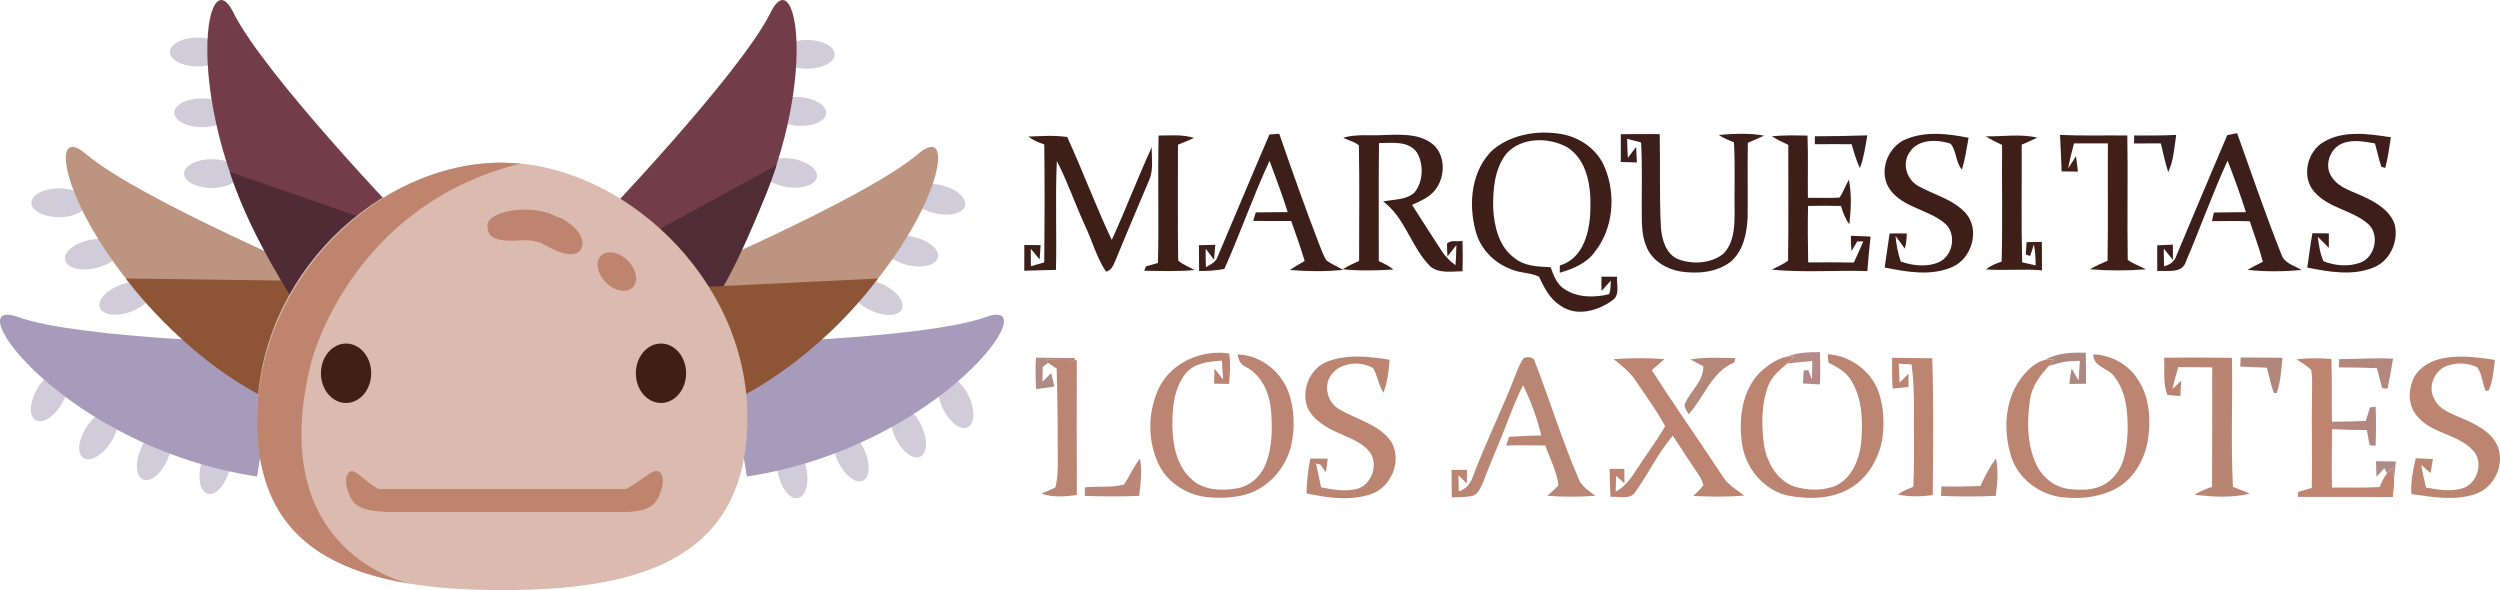 <?xml version="1.0" encoding="UTF-8"?>
<svg xmlns="http://www.w3.org/2000/svg" viewBox="0 0 702.6 165.84">
  <defs>
    <style>
      .cls-1 {
        fill: #3e1f18;
      }

      .cls-2 {
        fill: #401d15;
      }

      .cls-3 {
        fill: #b2877b;
      }

      .cls-4 {
        fill: #411e16;
      }

      .cls-5 {
        fill: #ad8c87;
      }

      .cls-6 {
        fill: #b3877e;
      }

      .cls-7 {
        fill: #ba8674;
      }

      .cls-8 {
        fill: #bb8572;
      }

      .cls-9 {
        fill: #b58778;
      }

      .cls-10 {
        fill: #bf846e;
      }

      .cls-11 {
        fill: #dbbaaf;
      }

      .cls-12 {
        fill: #ac8881;
      }

      .cls-13 {
        fill: #bb8571;
      }

      .cls-14 {
        fill: #372024;
      }

      .cls-15 {
        fill: #bc8471;
      }

      .cls-16 {
        fill: #4f2c35;
      }

      .cls-17 {
        fill: #be8470;
      }

      .cls-18 {
        fill: #ba8573;
      }

      .cls-19 {
        fill: #bf846f;
      }

      .cls-20 {
        fill: #bc9480;
      }

      .cls-21 {
        fill: #8d5535;
      }

      .cls-22 {
        fill: #502d36;
      }

      .cls-23 {
        fill: #d1ccd9;
      }

      .cls-24 {
        fill: #723d49;
      }

      .cls-25 {
        fill: #bc8472;
      }

      .cls-26 {
        fill: #b98572;
      }

      .cls-27 {
        fill: #3d1e19;
      }

      .cls-28 {
        fill: #a79bbc;
      }

      .cls-29 {
        fill: #3e1e18;
      }

      .cls-30 {
        fill: #b48a89;
      }

      .cls-31 {
        fill: #b4877d;
      }

      .cls-32 {
        fill: #372025;
      }

      .cls-33 {
        fill: #b98677;
      }

      .cls-34 {
        fill: #3d1f18;
      }

      .cls-35 {
        fill: #3c1f1b;
      }

      .cls-36 {
        fill: #3d1e1b;
      }

      .cls-37 {
        fill: #af8b83;
      }

      .cls-38 {
        fill: #3f1f18;
      }

      .cls-39 {
        fill: #3c1f19;
      }

      .cls-40 {
        fill: #3d1e18;
      }

      .cls-41 {
        fill: #b78777;
      }

      .cls-42 {
        fill: #3c1f1a;
      }
    </style>
  </defs>
  <g id="Capa_1" data-name="Capa 1">
    <path class="cls-39" d="M356.77,37.79c.91-.07,1.83-.13,2.75-.19,3.69,10.63,7.42,21.26,11.5,31.76,.54,1.32,1,2.7,1.81,3.89,1.43,1.02,3.09,1.68,4.6,2.59-4.95,.53-9.96,.44-14.91,.04,1.33-.93,2.74-1.72,4.14-2.53-1.13-3.79-2.47-7.52-3.78-11.24-3.56,0-7.12,.02-10.68-.02,.18-.59,.54-1.8,.72-2.4,2.99-.06,5.98-.02,8.98-.08-1.56-4.85-3.31-9.63-5.11-14.4-4.64,9.94-8.2,20.36-12.7,30.37-2.34,.46-4.72,.61-7.1,.58-.04-2.42-.04-4.83-.05-7.24,1.53-.06,3.06-.1,4.6-.12-.1,1.39-.22,2.79-.35,4.18-.79-1.03-1.55-2.09-2.35-3.1-.02,1.73,0,3.46,.08,5.2,1.29-.74,2.79-1.39,3.28-2.93,4.88-11.44,9.63-22.95,14.58-34.36Z"/>
    <path class="cls-40" d="M419.7,41.99c5.21-4.27,12.45-5.44,18.97-4.34,5.35,.87,10.4,4.42,12.39,9.56,3.1,7.56,2.35,16.86-2.73,23.4-2.31,3.36-6.2,4.96-9.98,6.03,0-.51,.02-1.52,.03-2.03,6.74-1.97,8.49-9.75,8.58-15.9,.22-6.18-.81-13.58-6.39-17.27-5.26-2.95-12.99-2.97-17.23,1.75-3.37,4.34-3.8,10.15-3.69,15.45,.29,5.09,1.65,10.81,6.05,13.93,2.83,2.31,6.63,2.33,10.09,2.53,.81,2.32,1.77,4.86,3.97,6.22,3.67,2.35,8.34,2.38,12.46,1.35,.52-1.2,.35-2.56,.5-3.82-.89,.96-1.74,1.95-2.62,2.92-.04-1.34-.03-2.68-.02-4.02l4.38,.02c-.2,2.22,.91,5.17-1.33,6.65-4.11,2.99-10.24,4.69-14.68,1.39-2.95-1.86-4.48-5.03-5.94-8.06-2.55-1.22-5.58-.97-8.16-2.22-4.67-1.79-8.42-5.8-9.66-10.68-2.08-7.74-1.17-17.17,4.99-22.87Z"/>
    <path class="cls-35" d="M455.51,37.72c3.64-.07,7.28-.05,10.93-.03,.21,8.87-.13,17.75,.37,26.61,.33,3.37,1.55,7.34,5.04,8.63,3.98,1.41,8.92,1.13,12.36-1.51,2.97-2.82,3.26-7.26,3.28-11.11-.11-6.77,.2-13.56-.18-20.32-1.48-.58-2.95-1.19-4.28-2.07,4.22-.34,8.55-.58,12.74,.2-1.5,.73-3.04,1.34-4.56,2.01-.12,6.99,.04,13.98-.06,20.97-.19,4.49-1.21,9.43-4.79,12.49-3.98,3.01-9.34,3.44-14.12,2.7-3.88-.68-7.79-2.94-9.4-6.67-1.59-3.42-1.41-7.29-1.44-10.97-.04-6.2,.18-12.42-.2-18.61-1.3-.36-2.61-.7-3.9-1.03,.02,1.78,.07,3.57,.2,5.36,.77-1.03,1.52-2.06,2.32-3.06,.08,1.44,.15,2.89,.21,4.34-1.51-.03-3.01-.07-4.52-.12,.02-2.6,0-5.21,0-7.81Z"/>
    <g>
      <path class="cls-27" d="M535.74,39.08c5.54-2.27,11.79-1.5,17.51-.36-.54,3-.99,6.02-1.86,8.95-1.84-2.06-1.49-5.28-3.18-7.27-3.89-1.32-9.44-1.37-11.73,2.69-1.93,3.14-.57,7.33,2.53,9.13,4.47,2.53,9.88,3.74,13.44,7.7,4.08,4.57,1.76,12.65-3.68,15.07-6.05,2.7-12.87,1.44-19.11,.19,.46-3.19,.95-6.37,1.39-9.56,1.61-.03,3.22-.04,4.83,0-.07,1.44-.12,2.88-.57,4.26-.86-1.19-1.67-2.4-2.59-3.53,.21,2.43,.67,4.85,1.47,7.15,3.44,1.21,7.47,1.64,10.88,.11,3.94-1.95,4.87-8.1,1.39-10.93-4.6-3.84-11.5-4.29-15.23-9.3-3.52-4.78-.87-12.19,4.51-14.3Z"/>
      <path class="cls-27" d="M497.93,38.3c3.33-.34,6.69-.25,10.05-.19,.22,5.83,.04,11.65,.11,17.49,2.95-.05,5.91,.12,8.86-.07,1.15-1.52,1.66-3.41,2.66-5.03,.82,4.12,.59,8.38,.13,12.54-1.13-1.55-1.83-3.33-2.34-5.16-3.09-.08-6.18-.07-9.27,0-.11,5.29-.06,10.58,.04,15.87,4.28-.04,8.56-.03,12.84,.03,.9-1.96,1.81-3.93,2.64-5.92-.42,0-1.27,0-1.69,0-.53,.91-1.08,1.82-1.63,2.71-.11-1.43-.15-2.87-.15-4.3,1.83,.07,3.67,.11,5.52,.2-.33,3.23-.66,6.48-.9,9.72-8.94-.29-17.93,.47-26.83-.41,1.51-.86,3.18-1.45,4.55-2.53,.16-10.85,.02-21.69,.06-32.54-1.6-.72-3.17-1.48-4.64-2.43Z"/>
    </g>
    <path class="cls-42" d="M625.94,37.98c.92-.19,1.85-.37,2.78-.56,4.07,11.38,7.96,22.82,12.43,34.05,.81,2.56,3.65,3.15,5.69,4.41-5.05,.46-10.17,.51-15.21-.04,1.41-.81,2.86-1.55,4.32-2.27-1-3.86-2.42-7.59-3.68-11.38-3.54-.11-7.09-.08-10.63-.04,.14-.6,.42-1.82,.55-2.42,3-.07,6.01-.06,9.01-.11-1.57-4.88-3.3-9.71-5.16-14.5-4.25,9.35-7.72,19.03-11.74,28.47-1.07,3.4-5.33,2.35-8.03,2.59-.02-2.41,0-4.82,0-7.23,1.46-.08,2.92-.15,4.39-.2,.03,1.43,.04,2.86,.03,4.3-.9-1.04-1.73-2.13-2.57-3.19,0,1.65,0,3.3,.06,4.96,1.65-.34,2.99-1.38,3.5-3.02,4.73-11.29,9.47-22.57,14.27-33.83Z"/>
    <path class="cls-36" d="M653.08,39.87c5.68-3.35,12.65-2.22,18.85-1.3-.42,2.88-.85,5.79-1.56,8.62-.28-.08-.83-.24-1.11-.32-.73-2.16-1.19-4.38-1.8-6.57-3-.49-6.21-1.18-9.13,0-3.61,1.37-5.29,6.42-2.93,9.56,2.09,3.12,5.96,3.94,9.13,5.52,3.45,1.63,7.2,3.86,8.47,7.68,1.17,4.71-1.25,10.17-5.81,12.07-5.96,2.49-12.63,1.28-18.75,.07,.45-3.23,.87-6.45,1.44-9.66,1.53,.02,3.07,.03,4.62,.05,.02,1.35,0,2.71,0,4.07-1.05-1.03-2.07-2.1-3.11-3.13,.29,2.33,.63,4.72,1.61,6.89,3.26,1.27,7.06,1.61,10.39,.37,4.25-1.59,5.52-8.19,1.91-11.06-4.45-3.75-10.94-4.26-14.84-8.77-3.77-4.16-2.11-11.38,2.62-14.1Z"/>
    <path class="cls-1" d="M289.01,38.38c3.63-.12,7.31-.42,10.92,.13,4.37,9.55,8.03,19.42,12.52,28.92,3.95-8.6,7.29-17.46,11.24-26.07-.08,3.02,.55,6.23-.67,9.11-3.11,7.44-6.32,14.84-9.35,22.31-.66,1.4-1.11,3.19-2.84,3.58-2.69-4.07-3.95-8.9-6.05-13.28-2.69-5.9-4.77-12.07-7.76-17.82-.48,10.19,0,20.4-.25,30.59-2.97,.1-5.95,.11-8.91,.24,0-2.41,0-4.82,.02-7.23,1.52,0,3.05,0,4.57,.03-.07,1.34-.16,2.68-.27,4.03-.84-1-1.65-2.02-2.48-3.01,0,1.63,0,3.27,.02,4.91,1.25-.36,2.5-.72,3.76-1.08,.11-11.05,.14-22.1,0-33.15-1.59-.53-3.15-1.17-4.47-2.21Z"/>
    <g>
      <path class="cls-34" d="M325.61,38.09c3.32,.02,6.72-.38,9.93,.69-1.47,.68-2.98,1.3-4.49,1.88,.04,10.85-.11,21.71,.07,32.55,1.3,1.21,3.06,1.75,4.57,2.68-4.69,.46-9.41,.26-14.12,.2,.12-.31,.36-.92,.47-1.23,1.12-.31,2.26-.63,3.39-.95,.29-11.94-.07-23.88,.18-35.83Z"/>
      <path class="cls-34" d="M558.09,38.31c4.8,.1,9.74-.75,14.46,.37-1.43,.72-2.9,1.36-4.37,1.97,.06,11.02-.16,22.05,.13,33.07,1.25,.29,2.52,.57,3.79,.86-.04-1.96-.09-3.92-.5-5.84-.26,.8-.78,2.4-1.04,3.2-.31-.11-.92-.31-1.23-.41,.07-1.17,.14-2.32,.23-3.48,1.42-.02,2.84-.03,4.28-.07,.04,2.66,.03,5.32,.04,7.99-5.26-.45-10.52,.13-15.77-.26,1.31-1.03,2.85-1.67,4.43-2.19,.29-10.92,.02-21.85,.13-32.77-1.56-.76-3.12-1.5-4.58-2.43Z"/>
    </g>
    <path class="cls-29" d="M377.52,38.69c3.78-1.1,7.74-.48,11.61-.75,4.33-.11,9.1-.43,12.88,2.09,4.16,2.75,4.38,9.04,1.67,12.87-1.56,2.42-4.33,3.5-6.82,4.69,2.72,4.28,5.44,8.56,8.22,12.79,1.02,1.65,2.4,3.02,3.98,4.15,.14-1.87,.21-3.76,.23-5.63-.85,1.03-1.65,2.1-2.49,3.15-.11-1.2-.15-2.39-.12-3.58,1.06-1.14,2.94-.46,4.35-.77,.08,2.84,.09,5.7-.02,8.54-2.96,0-6.4,.69-8.92-1.25-5.48-5.38-7.08-13.71-13.36-18.37,2.94-.63,6.46-.34,8.82-2.54,2.43-3.05,2.62-7.75,.73-11.1-2.35-3.55-7.08-2.75-10.72-2.77-.16,11.05-.03,22.11-.07,33.16,1.44,.67,2.88,1.36,4.12,2.37-4.75,.31-9.54,.42-14.28-.07,1.47-.9,3.05-1.64,4.63-2.34,0-10.82,.14-21.66-.06-32.47-1.23-1.09-2.97-1.37-4.38-2.16Z"/>
    <path class="cls-14" d="M510.04,38.3c4.92-.02,9.84-.08,14.76-.26-.56,3.1-.97,6.26-2.09,9.22-1.02-2.16-1.68-4.45-2.33-6.73-3.45-.03-6.89-.03-10.34,0,0-.56,0-1.67,0-2.22Z"/>
    <path class="cls-38" d="M578.96,37.92c6.29,.29,12.6,.07,18.9,.16,.21,11.64-.07,23.3,.12,34.95,1.52,1.17,3.41,1.71,5.08,2.66-5.22,.42-10.48,.42-15.69-.02,1.58-.92,3.26-1.67,4.94-2.39,.18-10.99,.02-21.98,.09-32.98-3.18-.02-6.35-.02-9.53,0-.6,2.33-1.22,4.67-1.63,7.06,.73-1.17,1.44-2.34,2.19-3.49,.2,1.44,.41,2.89,.55,4.36-1.53-.02-3.06-.02-4.58-.06-.15-3.43-.25-6.85-.45-10.28Z"/>
    <path class="cls-32" d="M599.79,38.07c3.94,.02,7.87,.05,11.81-.16-.54,3.52-.7,7.2-2.25,10.47-.84-2.66-1.43-5.38-2.07-8.08-2.51,.02-5.02,.02-7.52,.02l.03-2.25Z"/>
    <path class="cls-25" d="M325.89,108.68c3.61-6.97,11.94-10.47,19.54-9.35,.5,2.83,.2,5.72,0,8.57-1.41-.03-2.82-.05-4.22-.07,.03-1.42,.08-2.85,.11-4.27,.79,1.05,1.62,2.07,2.43,3.11-.13-1.77-.26-3.55-.33-5.32-3.59,.25-7.72,.6-10.18,3.59-3.48,4.32-3.84,10.2-3.73,15.53,.17,5.19,1.45,10.88,5.56,14.4,3.34,2.93,8.15,3.1,12.32,2.42,3.66-.51,6.78-3.19,8.18-6.56,2.02-4.76,2.03-10.07,1.68-15.14-.38-4.89-2.54-10.1-7.1-12.47-1.51-.6-2.1-2.01-2.34-3.51,6.49,.17,12.3,4.82,14.41,10.86,1.56,4.64,1.75,9.72,.7,14.51-1.51,6.87-7.08,12.9-14.07,14.32-3.59,.72-7.33,.77-10.95,.24-5.15-1.02-10.05-4.27-12.3-9.12-3.23-6.76-3.02-15.05,.28-21.74Z"/>
    <path class="cls-30" d="M502.28,100.22c2.92-1.18,6.1-1.26,9.2-1.26,.1,3.03,.12,6.06,.01,9.08-1.61-.09-3.2-.18-4.8-.27,.08-1.22,.15-2.45,.22-3.66,.32-.02,.97-.06,1.29-.07,.34,.87,.68,1.74,1.04,2.61,.03-1.73,.06-3.45,.09-5.19-2.37,.18-4.73,.45-7.08,.71,.72-.67,1.43-1.36,2.14-2.04-.53,.02-1.58,.06-2.11,.08Z"/>
    <path class="cls-12" d="M574.73,101.13c3.48-1.99,7.56-2.1,11.46-1.99,.03,2.9,.06,5.8,.09,8.7-1.58,.02-3.15,.05-4.71,.07,.17-1.47,.37-2.93,.63-4.39,.6,1.16,1.29,2.29,1.97,3.41,.13-1.84,.24-3.68,.36-5.52-1.06,.03-2.13,.06-3.18,.13-1.9,.16-3.73,.79-5.55,1.29,.52-.63,1.04-1.25,1.57-1.88-.88,.04-1.77,.1-2.64,.17Z"/>
    <path class="cls-13" d="M513.63,99.56c6.28,.33,12.2,4.62,14.32,10.57,1.5,4.24,1.65,8.87,1.06,13.3-1.08,5.89-4.55,11.67-10.07,14.35-4.92,2.48-10.7,2.52-16.02,1.58-7.16-1.31-12.53-7.92-13.39-14.98-.89-6.76,.03-14.37,4.89-19.53,2.2-2.1,4.84-4,7.86-4.64,.53-.02,1.58-.06,2.11-.08-.71,.68-1.42,1.36-2.14,2.04-2.11,1.86-4.42,3.71-5.39,6.46-1.85,5.05-1.81,10.61-1.18,15.88,.67,5.08,3.48,10.36,8.51,12.21,3.72,1.13,7.9,1.28,11.56-.14,4.84-2.17,6.89-7.68,7.35-12.63,.45-5.78,.28-12.07-2.91-17.13-1.42-2.37-3.93-3.68-6.31-4.89-.08-.8-.17-1.59-.25-2.38Z"/>
    <g>
      <path class="cls-8" d="M588.29,99.59c5.25,.15,10.27,3.05,12.89,7.63,2.93,4.75,3.27,10.6,2.54,16.02-.8,5.25-3.45,10.42-7.94,13.42-4.78,3-10.66,3.68-16.17,3.1-6.53-.72-12.6-5.36-14.48-11.74-2.13-7.02-1.74-15.31,2.63-21.42,1.81-2.34,3.98-4.77,6.98-5.46,.88-.08,1.76-.13,2.64-.17-.53,.63-1.05,1.25-1.57,1.88-2.47,2.64-4.75,5.67-5.28,9.36-.89,5.92-.9,12.25,1.53,17.84,1.63,3.86,5.24,6.96,9.5,7.38,3.97,.49,8.55,.33,11.62-2.59,3.71-3.16,4.51-8.33,4.74-12.94,.19-5.64-.23-11.9-4-16.42-1.77-2.15-5.68-2.48-5.61-5.86Z"/>
      <path class="cls-8" d="M373,101.63c5.59-2.15,11.76-1.49,17.53-.51-.19,3.14-.63,6.29-1.72,9.26-1.41-2.11-1.63-4.77-2.91-6.92-3.77-2.22-9.72-1.61-12.11,2.38-1.86,3.13-.47,7.5,2.68,9.22,4.87,2.89,11.07,4.16,14.51,9.04,3.13,5.25,.07,12.87-5.67,14.78-5.86,1.95-12.21,1.05-18.11-.22,.03-3.28,.42-6.55,1.05-9.77,1.63-.01,3.26-.02,4.9-.01-.17,1.29-.33,2.59-.51,3.88-.53-.73-1.05-1.46-1.56-2.19l-1.22-.31c.47,2.23,.95,4.47,1.42,6.7,3.24,.65,6.62,1.23,9.9,.49,4.53-1.07,6.59-7.6,3.29-10.98-3.15-3.29-7.85-4.14-11.62-6.46-2.23-1.38-4.44-3.15-5.46-5.64-1.7-4.85,.74-10.83,5.6-12.74Z"/>
      <path class="cls-8" d="M531.77,100.55c3.75,.06,7.51,.06,11.27,.15,.43,12.8,.23,25.63,.14,38.45-3.27,.42-6.6,.52-9.83-.17,.88-.56,1.76-1.11,2.72-1.5,.41-.17,1.23-.51,1.64-.68,.37-7.28,.1-14.58,.17-21.87,.06-4.18-.11-8.37-.65-12.51-1.2-.08-2.39-.15-3.59-.22,.08,1.78,.14,3.56,.22,5.35,.83-.85,1.67-1.71,2.51-2.55,0,1.24-.01,2.5-.01,3.75-.88,.09-1.76,.18-2.63,.28-.46,.05-1.37,.15-1.83,.19-.16-2.88-.17-5.78-.15-8.66Z"/>
      <path class="cls-8" d="M685.25,101.01c5.21-1.42,10.67-.66,15.92,.13-.33,2.88-.57,5.85-1.71,8.56-.22,.05-.65,.15-.88,.2-.94-2.16-.99-4.72-2.36-6.66-2.57-1.3-5.82-1.41-8.52-.42-3.48,1.29-5.41,5.68-3.7,9.04,1.42,3.36,5.18,4.46,8.23,5.82,3.75,1.65,7.88,3.67,9.67,7.6,2.14,5.14-.77,11.62-6.01,13.49-5.86,2.07-12.22,.95-18.2,.08-.21-3.41,.44-6.78,1.24-10.07,1.61,.08,3.21,.15,4.82,.24-.23,1.31-.46,2.62-.68,3.93-.88-.79-1.75-1.57-2.63-2.34,.37,2.15,.85,4.29,1.38,6.41,3.39,.61,6.96,1.25,10.33,.19,4.14-1.36,5.94-7.36,2.88-10.59-4.21-4.64-11.43-4.66-15.53-9.47-2.57-2.68-2.8-6.84-1.48-10.16,1.17-3.09,4.15-5.13,7.24-5.99Z"/>
    </g>
    <path class="cls-37" d="M291.12,100.52c3.66,.06,7.31,.06,10.97,.08l-.06,.63c-2.66-.02-5.3-.07-7.94-.13,.12,.22,.35,.66,.47,.88l-1.5,1.14c-.03,1.38-.06,2.75-.08,4.14,.81-.81,1.63-1.63,2.44-2.43,.31,1.26,.63,2.51,.91,3.78-1.7,.33-3.42,.54-5.14,.72-.19-2.93-.2-5.87-.06-8.79Z"/>
    <path class="cls-7" d="M428.32,100.56c1.25-.3,2.73-.35,3.09,1.19,4.18,10.93,7.67,22.15,12.28,32.93,.88,2.11,2.93,3.3,4.64,4.67-4.49,.33-8.99,.31-13.48-.01,1.08-.97,2.24-1.86,3.14-3-.51-3.91-2.37-7.47-3.73-11.13-3.65-.07-7.3-.1-10.94,0,.26-.82,.54-1.64,.8-2.45,3.01-.19,6.02-.32,9.03-.39-1.15-4.88-2.92-9.59-5.1-14.09-2.25,4.35-3.85,8.99-5.68,13.52-1.77,4.47-3.75,8.86-5.41,13.37-.69,1.49-1.25,3.37-2.87,4.1-1.97,.54-4.05,.4-6.08,.52-.05-2.58-.06-5.15-.06-7.73,1.45-.02,2.9-.03,4.35-.02-.01,1.27-.03,2.56-.06,3.84-.79-.76-1.58-1.54-2.36-2.29,.01,1.49,.04,3,.1,4.5,2.14-.63,3.45-2.39,4.07-4.46,3.66-9.61,8.24-18.83,11.93-28.43,.66-1.59,1.21-3.3,2.35-4.63Z"/>
    <path class="cls-9" d="M475.06,101.02c4.18-.7,8.43-.44,12.64-.38-.07,.3-.21,.9-.28,1.2-6.39,2.62-8.49,9.83-12.87,14.62-.38-1.05-1.6-2.1-.9-3.25,1.61-3.48,5.14-6.17,5.05-10.3-1.23-.61-2.45-1.23-3.64-1.89Z"/>
    <path class="cls-26" d="M608.2,100.52c6.36-.06,12.71-.06,19.07,.05,.22,12.09-.34,24.2,.28,36.27,1.58,.59,3.16,1.21,4.71,1.89-5.07,1.24-10.37,.93-15.49,.3,1.53-.95,3.2-1.65,4.91-2.21,.05-11.19,0-22.38,.05-33.57-3.19-.06-6.38-.08-9.56-.07-.6,2.03-1.14,4.08-1.64,6.14,.82-.77,1.65-1.54,2.48-2.3-.06,1.42-.16,2.85-.25,4.27-1.22-.09-2.44-.13-3.64-.33-1.33-3.29-.68-6.98-.92-10.45Z"/>
    <path class="cls-3" d="M629.72,100.49c3.91-.02,7.82,0,11.73,.06-.31,3.34-.49,6.75-1.6,9.94-.21-.02-.62-.06-.83-.08-.83-2.3-1.31-4.71-1.93-7.07-2.5-.09-5-.19-7.49-.31,.03-.85,.08-1.7,.12-2.54Z"/>
    <path class="cls-31" d="M657.39,100.93c5.05,0,10.09-.42,15.15-.12-.44,2.81-.97,5.6-1.53,8.39l-1.5-.06c-.51-1.9-1.02-3.79-1.51-5.68-3.57-.13-7.13-.19-10.69-.21,.02-.58,.06-1.74,.08-2.33Z"/>
    <path class="cls-18" d="M294.08,101.09c2.64,.06,5.29,.11,7.94,.13h.6c-.03,12.64-.04,25.27,.02,37.9-3.32,.43-6.75,.74-9.96-.4,1.31-.58,2.65-1.09,3.93-1.73,.95-3.81,.61-7.76,.64-11.65,.02-7.25-.09-14.51-.28-21.76-.81-.54-1.62-1.08-2.42-1.61-.12-.22-.35-.66-.47-.88Z"/>
    <path class="cls-15" d="M453.5,100.94c4.75-.36,9.52-.38,14.26,0-1.17,1.04-2.36,2.05-3.54,3.08,6.42,10.08,13.35,19.82,19.89,29.81,1.45,2.4,3.91,3.82,6.11,5.42-4.76,.47-9.56,.34-14.33,.14,.97-.99,2.02-1.93,2.86-3.04-.52-1.98-1.86-3.6-2.95-5.28-1.95-2.84-3.73-5.79-5.69-8.61-4.09,4.82-6.83,10.61-10.49,15.75-1.49,2.41-4.68,1.17-7.01,1.43-.15-2.62-.22-5.25-.23-7.87,1.37,0,2.75,0,4.12-.01,.02,1.37,.04,2.75,.05,4.12-.79-.72-1.56-1.43-2.33-2.14-.08,1.47-.13,2.93-.16,4.41,3.37-1.69,5.11-5.13,7.16-8.1,2.25-3.41,4.71-6.7,6.75-10.25-2.4-4.53-5.49-8.61-8.33-12.87-1.59-2.43-3.91-4.21-6.15-5.99Z"/>
    <path class="cls-17" d="M645.39,100.99c3.26-.38,6.55-.38,9.83-.09,.22,5.87,.03,11.75,.16,17.62,0,.52,.01,1.57,.02,2.09,0,5.47-.18,10.95,0,16.42,4.44-.07,8.9,.12,13.34-.15,.63-1.33,1.16-2.74,2.14-3.85,.49-.54,.99-1.06,1.52-1.58,.16,1,.31,2,.44,3.01,.06,1.74-.21,3.49-.38,5.23-8.91-.09-17.82-.04-26.73-.05,.04-.34,.13-1.03,.17-1.38,1.27-.38,2.54-.76,3.81-1.14,.15-8.79-.1-17.59,.06-26.37-.01-2.25,.17-4.52-.22-6.74-1.17-1.27-2.74-2.07-4.15-3.03Z"/>
    <path class="cls-6" d="M666.08,114.53c.39-.06,1.17-.18,1.56-.24,.16,3.66,.13,7.31,0,10.97-.42-.03-1.26-.09-1.68-.12-.27-1.42-.54-2.84-.79-4.27-3.27-.04-6.53-.1-9.78-.26,0-.52-.01-1.57-.02-2.09,3.16,0,6.33-.08,9.5-.22,.4-1.26,.8-2.51,1.2-3.77Z"/>
    <path class="cls-33" d="M315.84,136.22c1.65-2.36,2.7-5.09,4.55-7.32,.63,3.47,.19,6.99-.22,10.45-5.1,.24-10.2,.19-15.31,.01,0-.59,.03-1.78,.04-2.38,3.63-.42,7.4,.13,10.94-.77Z"/>
    <path class="cls-41" d="M556.58,136.58c1.21-2.71,2.59-5.35,4.36-7.74,.75,3.48,.39,7.03-.05,10.52-5.13,.22-10.27,.23-15.4,0,.04-.9,.09-1.79,.14-2.67,3.65,.13,7.3,0,10.95-.1Z"/>
    <path class="cls-5" d="M667.76,129.62c1.86,.02,3.71,.05,5.57,.08-.15,1.58-.3,3.18-.5,4.76-.14-1.01-.28-2.01-.44-3.01-.52,.51-1.03,1.04-1.52,1.58-.19-.36-.57-1.08-.76-1.43-.74,.79-1.49,1.58-2.24,2.37-.06-1.45-.09-2.9-.12-4.34Z"/>
  </g>
  <g id="Capa_4" data-name="Capa 4">
    <g>
      <ellipse class="cls-23" cx="16.6" cy="56.99" rx="7.79" ry="4.05"/>
      <ellipse class="cls-23" cx="25.89" cy="71.44" rx="7.79" ry="4.05" transform="translate(-14.54 7.1) rotate(-12.22)"/>
      <ellipse class="cls-23" cx="35.37" cy="83.81" rx="7.79" ry="4.05" transform="translate(-26.3 16.94) rotate(-19.8)"/>
      <ellipse class="cls-23" cx="59.53" cy="48.78" rx="7.79" ry="4.05"/>
      <ellipse class="cls-23" cx="56.77" cy="31.69" rx="7.79" ry="4.05"/>
      <ellipse class="cls-23" cx="55.54" cy="14.61" rx="7.79" ry="4.05"/>
      <ellipse class="cls-23" cx="60.47" cy="131.26" rx="7.79" ry="4.05" transform="translate(-82.15 154.61) rotate(-74.56)"/>
      <ellipse class="cls-23" cx="43.33" cy="127.65" rx="7.79" ry="4.05" transform="translate(-90.91 115.43) rotate(-66.05)"/>
      <ellipse class="cls-23" cx="27.71" cy="122.21" rx="7.79" ry="4.05" transform="translate(-89.71 78.43) rotate(-56.78)"/>
      <ellipse class="cls-23" cx="13.92" cy="111.35" rx="7.79" ry="4.05" transform="translate(-89.47 67.74) rotate(-60)"/>
      <ellipse class="cls-23" cx="268.61" cy="113.03" rx="4.05" ry="7.79" transform="translate(-22.54 125.6) rotate(-25.29)"/>
      <ellipse class="cls-23" cx="239.2" cy="128.02" rx="4.05" ry="7.79" transform="translate(-31.77 114.47) rotate(-25.29)"/>
      <ellipse class="cls-23" cx="255.3" cy="121.29" rx="4.05" ry="7.79" transform="translate(-27.35 120.7) rotate(-25.29)"/>
      <ellipse class="cls-23" cx="222.65" cy="132.36" rx="4.05" ry="7.79" transform="translate(-22.65 49.18) rotate(-12)"/>
      <ellipse class="cls-23" cx="246.43" cy="83.58" rx="4.05" ry="7.79" transform="translate(65.32 270.43) rotate(-64.63)"/>
      <ellipse class="cls-23" cx="256.02" cy="70.57" rx="4.05" ry="7.79" transform="translate(129.08 303.84) rotate(-76.86)"/>
      <ellipse class="cls-23" cx="263.66" cy="55.99" rx="4.05" ry="7.79" transform="translate(149.18 300.02) rotate(-76.86)"/>
      <ellipse class="cls-23" cx="221.9" cy="48.59" rx="4.05" ry="7.79" transform="translate(141.66 261.1) rotate(-81.67)"/>
      <ellipse class="cls-23" cx="224.43" cy="31.31" rx="4.05" ry="7.79" transform="translate(177.69 253.04) rotate(-86.04)"/>
      <path class="cls-23" d="M218.99,15.27c0-2.24,3.49-4.05,7.79-4.05,4.3,0,7.79,1.81,7.79,4.05s-3.49,4.05-7.79,4.05c-4.3,0-7.79-1.81-7.79-4.05Z"/>
      <path class="cls-28" d="M78.43,96.55s-55.83-1.16-73.44-7.48c-17.61-6.31,12.9,36.55,67.26,44.86l6.18-37.38Z"/>
      <path class="cls-20" d="M93.61,79.06S39.14,56.06,24.16,43.28c-14.98-12.78-.86,39.01,49.52,68.08l19.94-32.29Z"/>
      <path class="cls-24" d="M115.25,63.75S74.27,21.12,65.55,3.47c-8.72-17.65-16.18,35.51,18.65,82.09l31.06-21.81Z"/>
      <path class="cls-28" d="M203.72,96.55s55.83-1.16,73.44-7.48c17.61-6.31-12.9,36.55-67.26,44.86l-6.18-37.38Z"/>
      <path class="cls-20" d="M188.54,79.06s54.47-23,69.45-35.78c14.98-12.78,.86,39.01-49.52,68.08l-19.94-32.29Z"/>
      <path class="cls-24" d="M166.9,63.75S207.88,21.12,216.6,3.47c8.72-17.65,16.18,35.51-18.65,82.09l-31.06-21.81Z"/>
      <path class="cls-22" d="M175.19,69.57c.51,.36,43.03-23.17,43.03-23.17-.81,3.59-13.82,36.2-18.84,39.16s-24.19-15.98-24.19-15.98Z"/>
      <path class="cls-21" d="M246.77,78.27l-58.23,2.81,19.94,30.27s20.88-10,38.29-33.09Z"/>
      <path class="cls-21" d="M93.61,79.06l-58.24-.79s15.27,21.14,38.3,33.09,19.94-32.29,19.94-32.29Z"/>
      <path class="cls-16" d="M64.56,48.31l48.65,16.87-28.13,23.26s-13.99-20.07-20.52-40.14Z"/>
      <path class="cls-11" d="M210.05,117.24c0,39.5-29.39,48.6-68.9,48.6s-68.9-9.1-68.9-48.6S106.01,45.71,141.15,45.71c33.15,0,68.9,32.02,68.9,71.53Z"/>
      <path class="cls-10" d="M115.37,164.08s-41.76-8.29-27.8-62.62c0,0,10.98-43.78,58.76-55.49l-5.18-.26c-35.14,0-68.9,32.94-68.9,72.44,0,28.5,15.63,40.3,38.99,45.15l4.13,.77Z"/>
      <ellipse class="cls-4" cx="97.26" cy="104.9" rx="7.06" ry="8.35"/>
      <ellipse class="cls-2" cx="185.76" cy="104.9" rx="7.06" ry="8.35"/>
      <path class="cls-19" d="M158.1,61.54c-.53-.31-1.11-.5-1.71-.62-1.88-1.2-5.13-2-8.85-2-5.83,0-10.55,1.95-10.55,4.36s.82,4.36,6.65,4.36c.01,0,.02,0,.03,0,1.48,.18,5.73-.93,9.35,1.16,4.94,2.85,8.88,3.57,10.22,1.25,1.34-2.32-.21-5.67-5.15-8.52Z"/>
      <ellipse class="cls-10" cx="173.35" cy="76.32" rx="4.34" ry="6.29" transform="translate(-3.19 144.93) rotate(-45)"/>
      <path class="cls-10" d="M185.15,132.52c-1.69-.98-4.87,2.74-9.19,4.9H106.38c-3.36-1.66-6.56-5.73-7.98-4.9-1.69,.98-1.48,4.53,.49,7.93,1.96,3.4,8.2,3.28,10.36,3.45h65.05c3.41,0,8.39-.05,10.36-3.45,1.96-3.4,2.18-6.96,.49-7.93Z"/>
    </g>
  </g>
</svg>